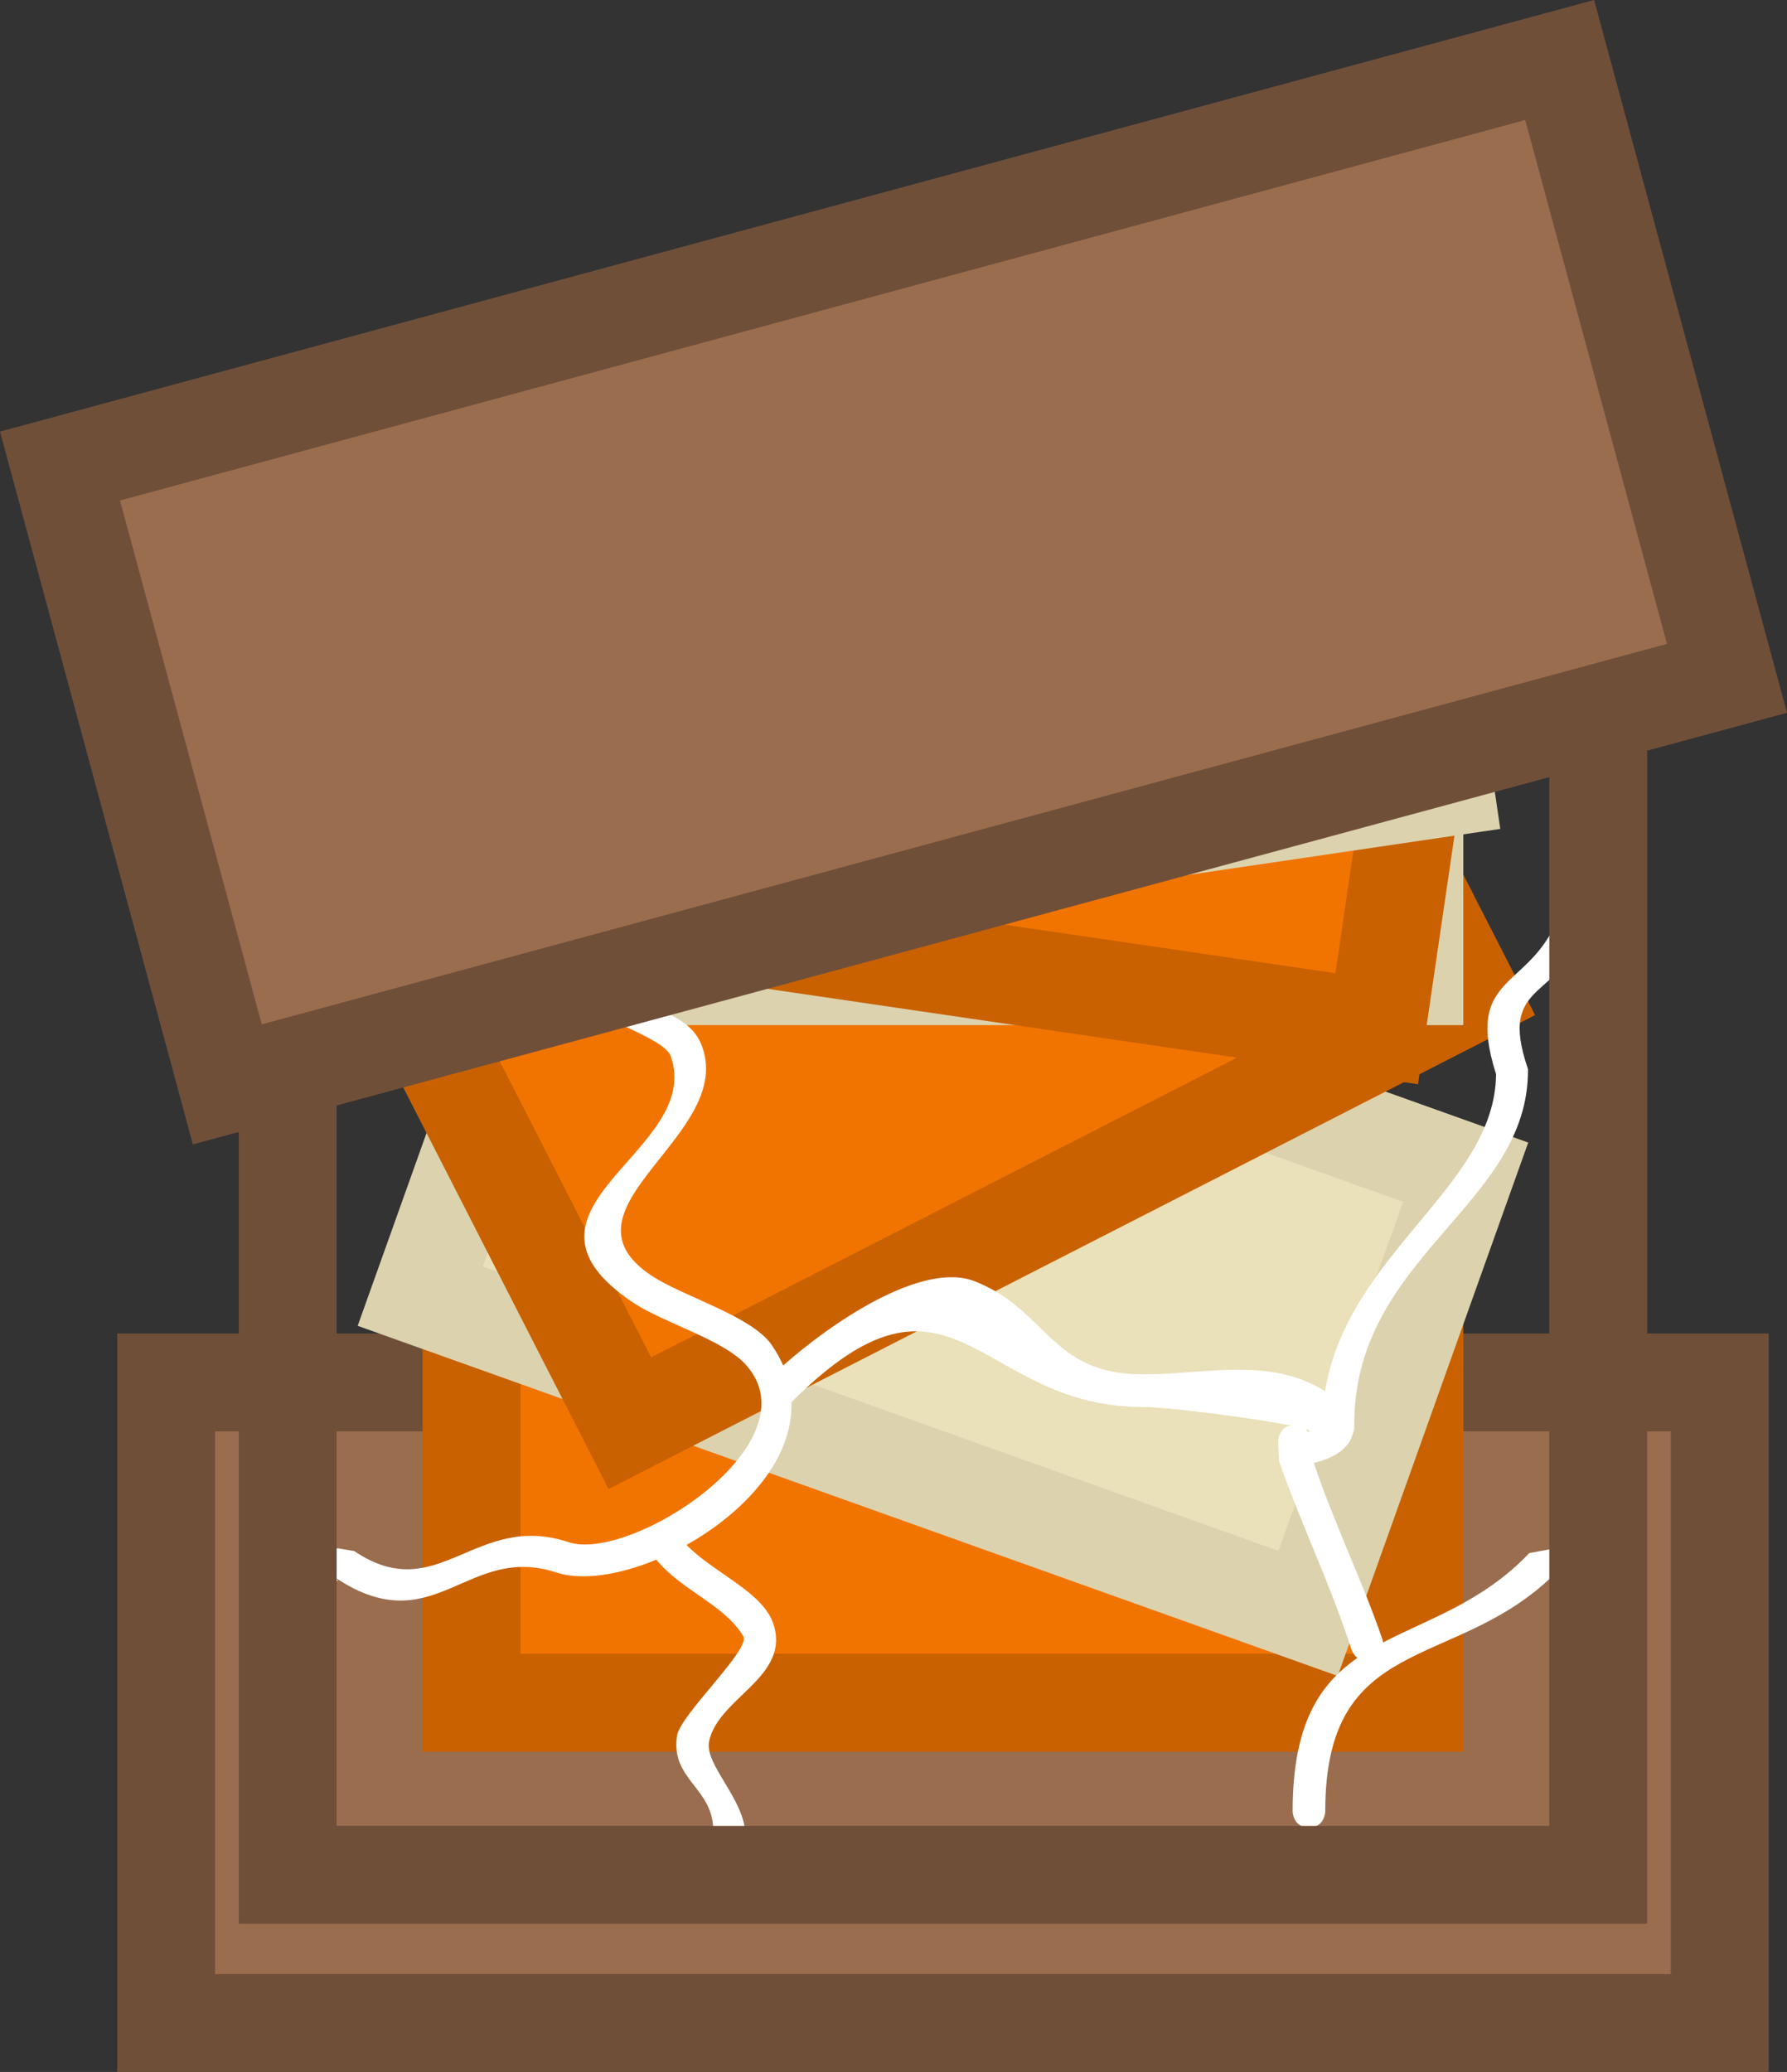 <svg version="1.1" xmlns="http://www.w3.org/2000/svg" xmlns:xlink="http://www.w3.org/1999/xlink" width="27.396" height="31.757" viewBox="0,0,27.396,31.757"><rect x="0" y="0" width="27.396" height="31.757" fill="#333333" stroke="none"/><g transform="translate(-225.544,-167.129)"><g data-paper-data="{&quot;isPaintingLayer&quot;:true}" fill-rule="nonzero" stroke-linecap="butt" stroke-linejoin="miter" stroke-miterlimit="10" stroke-dasharray="" stroke-dashoffset="0" style="mix-blend-mode: normal"><path d="M228.091,198.136v-9.818h23.818v9.818z" fill="#9a6d4e" stroke="#704f39" stroke-width="1.5"/><path d="M232.773,193.227v-7.182h14.455v7.182z" fill="#f17400" stroke="#c96100" stroke-width="1.5"/><path d="M231.986,186.996l2.416,-6.763l13.612,4.862l-2.416,6.763z" fill="#eae0b9" stroke="#dcd2ae" stroke-width="1.5"/><path d="M235.2,188.942l-3.27,-6.394l12.869,-6.581l3.27,6.394z" fill="#f17400" stroke="#c96100" stroke-width="1.5"/><path d="M232.773,182.091v-7.182h14.455v7.182z" fill="#eae0b9" stroke="#dcd2ae" stroke-width="1.5"/><path d="M232.348,180.799l1.042,-7.106l14.302,2.097l-1.042,7.106z" fill="#f17400" stroke="#c96100" stroke-width="1.5"/><path d="M233.393,181.31l-1.048,-7.105l14.3,-2.109l1.048,7.105z" fill="#eae0b9" stroke="#dcd2ae" stroke-width="1.5"/><path d="M249.722,180.75c0.25,0 0.25,0.25 0.25,0.25l-0.013,0.19c-0.463,1.318 -1.473,0.913 -0.99,2.325c0.018,2.105 -2.692,2.867 -2.663,5.484c0,0 0,0.055 -0.026,0.113c-0.05,0.208 -0.283,0.372 -0.594,0.438c0.296,0.892 0.74,1.799 1.051,2.703c0,0 0.007,0.02 0.01,0.051c0.69,-0.364 1.528,-0.618 2.242,-1.371l0.399,-0.073c0,0 0.25,0 0.25,0.25c0,0.25 -0.25,0.25 -0.25,0.25l-0.045,-0.073c-1.514,1.461 -3.482,0.862 -3.482,3.601c0,0 0,0.25 -0.25,0.25c-0.25,0 -0.25,-0.25 -0.25,-0.25c0,-1.328 0.407,-1.941 0.993,-2.348c-0.066,-0.052 -0.091,-0.128 -0.091,-0.128c-0.332,-1.025 -0.759,-1.888 -1.111,-2.889l-0.013,-0.301c0,0 0,-0.007 0.001,-0.018c0.005,-0.051 0.033,-0.198 0.19,-0.227c-0.592,-0.116 -1.911,-0.286 -2.274,-0.283c-2.542,0 -2.892,-2.56 -5.379,-0.073c0,0 -0,0 -0,0c0.031,0.883 -0.732,1.696 -1.608,2.187c0.411,0.426 1.166,0.717 1.33,1.207c0.273,0.817 -0.842,1.13 -0.984,1.802c-0.076,0.361 0.556,0.895 0.556,1.444l-0.121,0.372c0,0 -0.079,0.237 -0.316,0.158c-0.237,-0.079 -0.158,-0.316 -0.158,-0.316l0.102,-0.294c0,-0.651 -0.653,-0.772 -0.556,-1.444c0.047,-0.327 1.137,-1.328 1.016,-1.531c-0.285,-0.48 -0.937,-0.693 -1.333,-1.172c-0.564,0.234 -1.126,0.322 -1.515,0.202c-1.382,-0.47 -1.878,1.081 -3.393,0.082l0.028,0.042c0,0 -0.25,0 -0.25,-0.25c0,-0.25 0.25,-0.25 0.25,-0.25l0.25,0.042c1.283,0.867 1.845,-0.605 3.274,-0.14c0.951,0.334 3.827,-1.531 2.718,-2.728c-0.346,-0.374 -1.244,-0.628 -1.714,-0.938c-2.165,-1.452 1.092,-2.313 0.574,-3.779c-0.105,-0.299 -1.24,-0.588 -1.602,-1.013c-0.903,0.322 -2.146,0.313 -2.977,0.599l-0.189,0.098c0,0 -0.224,0.112 -0.335,-0.112c-0.112,-0.224 0.112,-0.335 0.112,-0.335l0.255,-0.125c0.896,-0.291 1.984,0.338 2.837,-0.198c0.084,-0.053 0.156,-0.119 0.221,-0.197c0.012,-0.04 0.038,-0.081 0.086,-0.118c0.25,-0.386 0.349,-0.946 0.472,-1.36l-0.157,-0.157l0.028,-0.028l-0.03,-0.019c-0.004,-0.001 -0.008,-0.002 -0.011,-0.004c-0.237,-0.079 -0.158,-0.316 -0.158,-0.316c0.015,-0.041 0.036,-0.088 0.063,-0.138c-0.185,-0.625 -0.801,-0.096 -1.336,-0.606c-0.131,-0.125 -0.392,-1.491 -0.547,-1.489c-0.506,0.007 -1.082,0.001 -1.609,0.007c0,0 -0.25,0 -0.25,-0.25c0,-0.25 0.25,-0.25 0.25,-0.25c0.37,0.003 1.413,-0.08 1.724,0.007c0.721,0.202 0.418,1.211 0.786,1.622c0.326,0.365 0.994,0.128 1.317,0.487c0.585,-0.693 1.633,-1.489 2.154,-0.901c0.192,0.217 0.106,0.999 0.277,1.277c0.24,0.39 0.676,-0.66 1.108,-0.812l0.189,-0.098c0,0 0.224,-0.112 0.335,0.112v0c0.112,0.224 -0.112,0.335 -0.112,0.335l-0.255,0.125c-0.506,0.156 -0.935,1.133 -1.559,0.743c-0.369,-0.231 -0.279,-1.088 -0.39,-1.39c-0.046,-0.125 -0.751,0.421 -1.231,0.873c0.011,0.028 0.017,0.059 0.017,0.092v0.333h-0.034c0.252,1.057 -0.04,1.635 -0.586,1.975c0.45,0.491 1.356,0.456 1.601,1.04c0.579,1.387 -2.325,2.518 -0.759,3.554c0.461,0.312 1.536,0.617 1.842,1.062c0.072,0.105 0.131,0.211 0.177,0.316c0.71,-0.631 2.122,-1.611 2.938,-1.29c1.12,0.441 1.157,1.425 2.571,1.425c0.902,0.01 1.945,-0.283 2.797,0.259c0.356,-2.134 2.604,-3.131 2.623,-4.858c-0.514,-1.616 0.606,-1.255 1.01,-2.564l-0.013,-0.032c0,0 0,-0.25 0.25,-0.25zM245.595,189.075c0.046,-0.009 0.028,-0.025 -0.037,-0.045c0.015,0.014 0.027,0.029 0.037,0.045z" fill="#ffffff" stroke="none" stroke-width="0.5"/><path d="M229.955,195.864v-19.323h20.091v19.323z" fill="none" stroke="#704f39" stroke-width="1.5"/><path d="M229.029,183.749l-2.565,-9.477l22.991,-6.223l2.565,9.477z" fill="#9a6d4e" stroke="#704f39" stroke-width="1.5"/></g></g></svg>